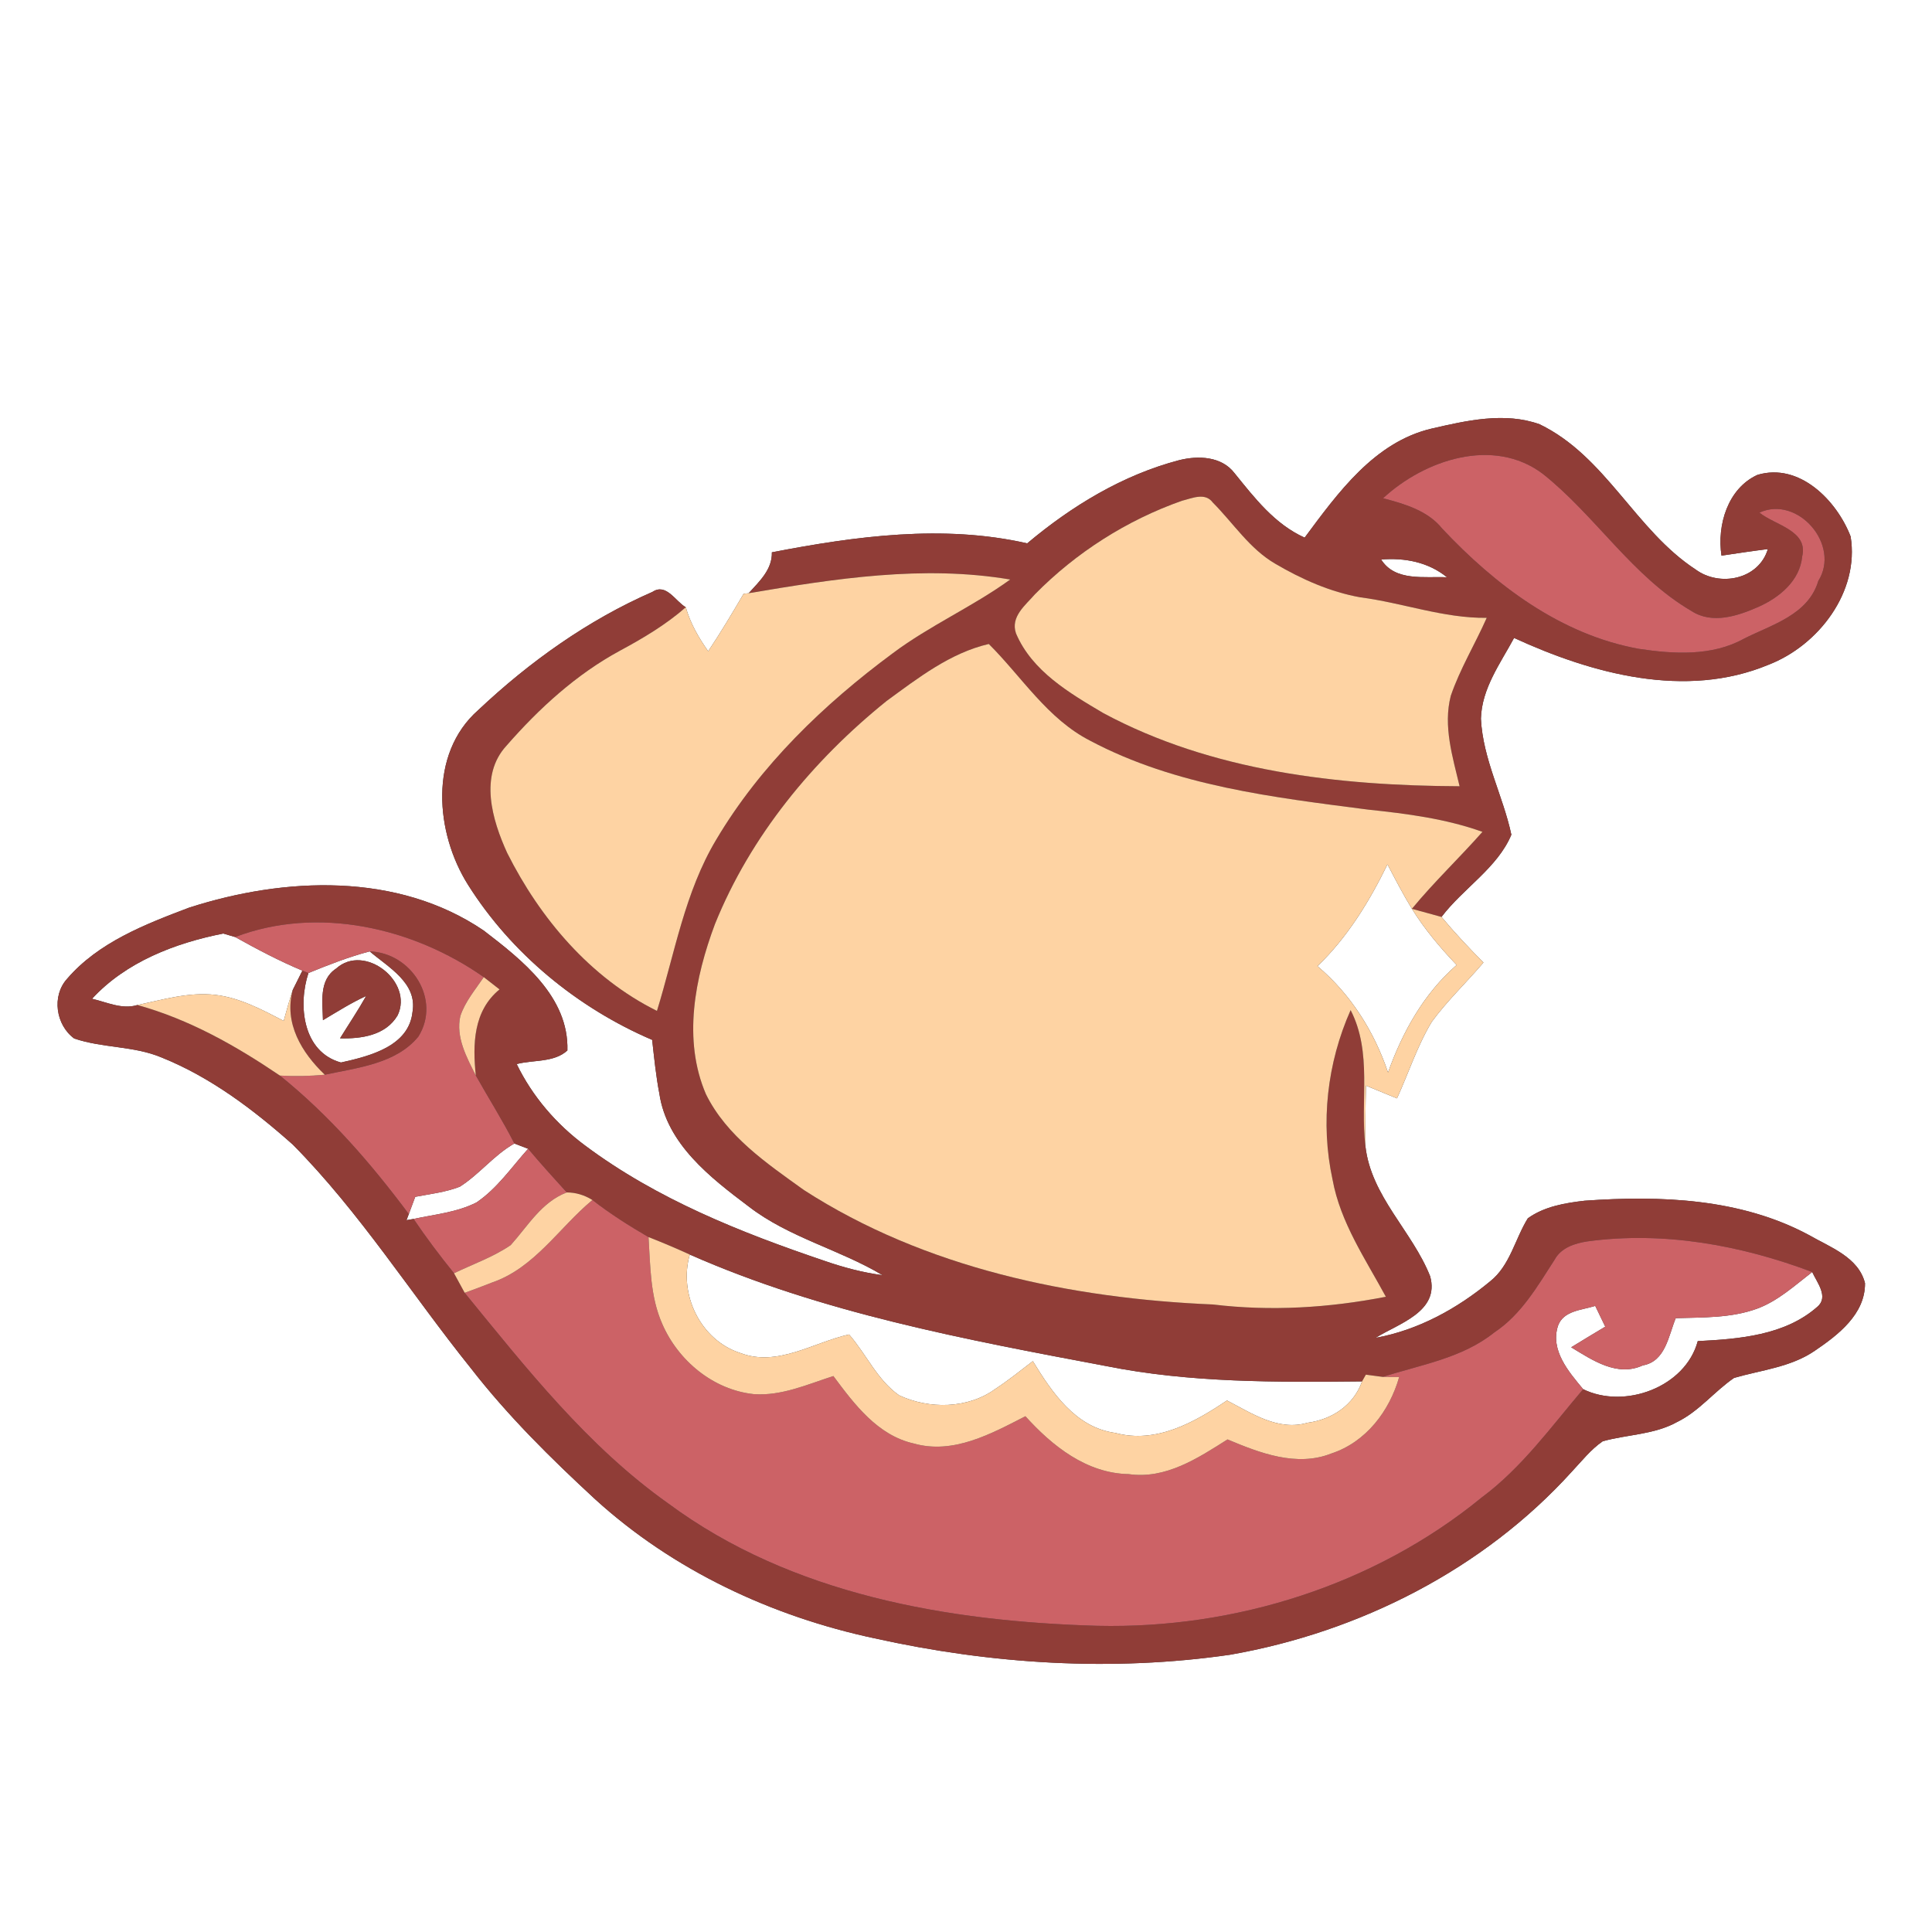 <?xml version="1.0" encoding="UTF-8" ?>
<!DOCTYPE svg PUBLIC "-//W3C//DTD SVG 1.1//EN" "http://www.w3.org/Graphics/SVG/1.1/DTD/svg11.dtd">
<svg width="250pt" height="250pt" viewBox="0 0 250 250" version="1.1" xmlns="http://www.w3.org/2000/svg">
<rect x="0" y="0" width="250" height="250" fill="#333333" stroke="none"/>
<g id="#ffffffff">
<path fill="#ffffff" opacity="1.00" d=" M 0.00 0.00 L 250.00 0.00 L 250.00 250.00 L 0.00 250.00 L 0.00 0.00 M 185.25 55.46 C 177.84 57.20 173.11 63.80 168.82 69.57 C 164.94 67.82 162.35 64.44 159.75 61.23 C 158.08 59.03 155.03 58.93 152.57 59.55 C 145.26 61.47 138.67 65.48 132.92 70.31 C 122.04 67.83 110.70 69.38 99.88 71.47 C 99.94 73.70 98.26 75.23 96.88 76.76 L 96.22 76.84 C 94.75 79.35 93.26 81.85 91.64 84.27 C 90.40 82.52 89.33 80.65 88.74 78.58 C 87.38 77.79 86.21 75.41 84.43 76.59 C 76.07 80.24 68.50 85.65 61.88 91.89 C 55.45 97.55 56.33 107.81 60.58 114.52 C 66.19 123.41 74.75 130.43 84.39 134.56 C 84.65 136.88 84.88 139.21 85.32 141.51 C 86.29 148.04 91.93 152.39 96.87 156.11 C 102.08 160.14 108.62 161.67 114.21 165.01 C 111.64 164.67 109.13 164.00 106.68 163.15 C 95.83 159.48 85.00 155.16 75.75 148.26 C 72.01 145.50 68.89 141.88 66.86 137.69 C 69.01 137.12 71.69 137.52 73.42 135.93 C 73.62 128.97 67.58 124.24 62.59 120.41 C 51.43 112.83 36.81 113.47 24.44 117.46 C 18.77 119.61 12.73 121.94 8.68 126.66 C 6.66 128.89 7.23 132.64 9.60 134.38 C 13.28 135.64 17.33 135.32 20.94 136.85 C 27.27 139.40 32.82 143.60 37.89 148.11 C 46.59 156.90 53.21 167.44 60.93 177.05 C 65.72 183.22 71.29 188.72 77.01 194.00 C 87.11 203.20 99.88 209.17 113.18 212.00 C 128.23 215.34 143.91 216.34 159.19 214.12 C 175.91 211.19 191.96 203.07 203.41 190.41 C 204.68 189.06 205.85 187.56 207.39 186.50 C 210.58 185.61 214.06 185.65 217.01 184.01 C 219.85 182.63 221.82 180.06 224.39 178.30 C 227.91 177.28 231.73 176.92 234.83 174.79 C 237.84 172.75 241.37 170.05 241.33 166.04 C 240.49 162.67 236.80 161.39 234.09 159.82 C 225.23 155.06 214.88 154.68 205.07 155.37 C 202.52 155.66 199.82 156.12 197.70 157.65 C 196.03 160.34 195.41 163.75 192.83 165.80 C 188.55 169.35 183.50 172.12 177.99 173.12 C 180.97 171.27 186.33 169.73 185.06 165.15 C 182.75 159.31 177.40 154.80 176.68 148.29 C 176.66 145.68 176.69 143.08 176.76 140.48 C 178.09 141.03 179.43 141.58 180.77 142.13 C 182.28 138.83 183.39 135.33 185.28 132.21 C 187.29 129.47 189.77 127.13 191.96 124.55 C 190.07 122.66 188.24 120.70 186.53 118.65 C 189.32 114.96 193.79 112.29 195.57 108.01 C 194.50 102.99 191.88 98.24 191.63 93.00 C 191.73 89.10 194.14 85.85 195.92 82.55 C 206.02 87.19 218.09 90.49 228.84 86.02 C 235.33 83.51 240.63 76.57 239.47 69.42 C 237.68 64.77 232.85 59.82 227.41 61.45 C 223.56 63.21 222.16 67.96 222.76 71.90 C 224.76 71.60 226.75 71.30 228.76 71.05 C 227.58 75.00 222.51 75.98 219.41 73.69 C 211.62 68.60 207.79 59.03 199.22 54.90 C 194.71 53.28 189.77 54.42 185.25 55.46 Z" />
<path fill="#ffffff" opacity="1.00" d=" M 178.72 72.40 C 181.75 72.15 184.83 72.73 187.24 74.70 C 184.34 74.56 180.53 75.28 178.72 72.40 Z" />
<path fill="#ffffff" opacity="1.00" d=" M 179.54 111.85 C 180.55 113.79 181.56 115.73 182.70 117.60 C 184.34 120.24 186.35 122.62 188.49 124.87 C 184.24 128.57 181.48 133.54 179.61 138.78 C 177.82 133.47 174.78 128.65 170.48 125.02 C 174.36 121.29 177.19 116.66 179.54 111.85 Z" />
<path fill="#ffffff" opacity="1.00" d=" M 11.91 129.24 C 16.30 124.47 22.66 122.03 28.89 120.80 C 29.27 120.91 30.05 121.13 30.43 121.25 C 33.26 122.83 36.14 124.35 39.13 125.60 C 38.82 126.23 38.20 127.47 37.88 128.10 C 37.45 129.42 37.08 130.76 36.71 132.10 C 33.92 130.66 31.06 129.11 27.89 128.74 C 24.46 128.34 21.10 129.35 17.78 130.05 C 15.79 130.66 13.82 129.68 11.91 129.24 Z" />
<path fill="#ffffff" opacity="1.00" d=" M 39.91 125.91 C 42.51 124.85 45.12 123.82 47.84 123.11 C 50.24 125.16 54.03 127.20 53.38 130.94 C 52.92 135.42 47.78 136.67 44.12 137.49 C 39.18 136.13 38.53 130.10 39.91 125.91 M 43.50 125.33 C 41.23 126.81 41.75 129.71 41.79 132.01 C 43.63 130.92 45.43 129.77 47.38 128.88 C 46.33 130.75 45.13 132.53 44.00 134.36 C 46.76 134.43 49.91 133.99 51.45 131.39 C 53.54 127.04 47.17 122.01 43.50 125.33 Z" />
<path fill="#ffffff" opacity="1.00" d=" M 59.50 153.56 C 62.04 151.95 63.92 149.46 66.56 147.97 C 67.00 148.14 67.90 148.48 68.34 148.65 C 66.20 151.03 64.34 153.79 61.65 155.60 C 59.13 156.88 56.25 157.14 53.52 157.73 L 52.60 157.89 L 52.90 157.10 C 53.11 156.54 53.52 155.43 53.73 154.87 C 55.66 154.50 57.65 154.28 59.50 153.56 Z" />
<path fill="#ffffff" opacity="1.00" d=" M 95.77 175.07 C 90.63 173.40 87.77 167.44 89.26 162.34 C 106.35 169.88 124.84 173.32 143.09 176.76 C 154.01 178.95 165.17 178.86 176.25 178.75 C 175.15 181.85 172.35 183.69 169.17 184.11 C 165.40 185.21 161.96 182.87 158.77 181.22 C 154.54 184.06 149.61 186.85 144.31 185.42 C 139.18 184.72 136.13 180.18 133.65 176.13 C 132.05 177.36 130.48 178.62 128.79 179.73 C 125.24 182.31 120.23 182.37 116.34 180.55 C 113.52 178.58 112.10 175.23 109.87 172.68 C 105.25 173.70 100.61 176.93 95.77 175.07 Z" />
<path fill="#ffffff" opacity="1.00" d=" M 227.37 169.34 C 230.08 168.34 232.24 166.34 234.50 164.60 C 235.10 165.93 236.69 167.83 235.15 169.11 C 230.96 172.80 225.03 173.27 219.69 173.54 C 218.09 179.51 210.21 182.39 204.86 179.76 C 202.99 177.51 200.58 174.73 201.60 171.57 C 202.30 169.57 204.72 169.54 206.42 168.98 C 206.85 169.87 207.28 170.77 207.72 171.67 C 206.25 172.55 204.77 173.44 203.31 174.34 C 206.06 176.00 209.25 178.21 212.58 176.68 C 215.52 176.17 215.90 172.85 216.84 170.57 C 220.37 170.46 224.00 170.57 227.37 169.34 Z" />
</g>
<g id="#903d37ff">
<path fill="#903d37" opacity="1.00" d=" M 185.25 55.46 C 189.77 54.42 194.71 53.28 199.22 54.90 C 207.79 59.03 211.62 68.60 219.41 73.69 C 222.51 75.98 227.58 75.00 228.76 71.05 C 226.75 71.30 224.76 71.60 222.76 71.90 C 222.16 67.96 223.56 63.21 227.41 61.45 C 232.85 59.82 237.68 64.77 239.47 69.42 C 240.63 76.57 235.33 83.51 228.84 86.02 C 218.09 90.49 206.02 87.19 195.92 82.55 C 194.14 85.85 191.73 89.10 191.63 93.00 C 191.88 98.24 194.50 102.99 195.57 108.01 C 193.79 112.29 189.32 114.96 186.53 118.65 C 185.25 118.30 183.98 117.95 182.70 117.60 C 185.57 114.12 188.85 111.01 191.83 107.64 C 187.06 105.93 182.02 105.29 177.01 104.76 C 164.80 103.18 152.12 101.71 141.09 95.86 C 135.54 93.03 132.23 87.59 127.95 83.33 C 122.95 84.49 118.79 87.74 114.72 90.71 C 105.19 98.39 97.11 108.18 92.51 119.59 C 89.92 126.52 88.32 134.54 91.35 141.59 C 94.03 147.03 99.25 150.56 104.04 154.00 C 119.70 164.10 138.57 168.02 156.97 168.80 C 164.43 169.70 171.97 169.24 179.33 167.80 C 176.69 162.92 173.44 158.19 172.43 152.63 C 170.84 145.31 171.73 137.54 174.77 130.71 C 177.61 136.23 175.98 142.41 176.68 148.29 C 177.40 154.80 182.75 159.31 185.06 165.15 C 186.33 169.73 180.97 171.27 177.99 173.12 C 183.50 172.12 188.55 169.35 192.83 165.80 C 195.41 163.75 196.03 160.34 197.70 157.65 C 199.82 156.12 202.52 155.66 205.07 155.37 C 214.88 154.68 225.23 155.06 234.09 159.82 C 236.80 161.39 240.49 162.67 241.33 166.04 C 241.37 170.05 237.84 172.75 234.83 174.79 C 231.73 176.92 227.91 177.28 224.39 178.30 C 221.82 180.06 219.85 182.63 217.01 184.01 C 214.06 185.65 210.58 185.61 207.39 186.50 C 205.85 187.56 204.68 189.06 203.41 190.41 C 191.96 203.07 175.91 211.19 159.19 214.12 C 143.91 216.34 128.23 215.34 113.18 212.00 C 99.88 209.17 87.11 203.20 77.01 194.00 C 71.29 188.72 65.72 183.22 60.93 177.05 C 53.21 167.44 46.59 156.90 37.89 148.11 C 32.82 143.60 27.27 139.40 20.94 136.85 C 17.33 135.32 13.28 135.64 9.60 134.38 C 7.23 132.64 6.66 128.89 8.68 126.66 C 12.73 121.94 18.77 119.61 24.44 117.46 C 36.81 113.47 51.43 112.83 62.59 120.41 C 67.58 124.24 73.62 128.97 73.42 135.93 C 71.69 137.52 69.01 137.12 66.86 137.69 C 68.89 141.88 72.01 145.50 75.75 148.26 C 85.00 155.16 95.83 159.48 106.68 163.15 C 109.13 164.00 111.64 164.67 114.21 165.01 C 108.62 161.67 102.08 160.14 96.87 156.11 C 91.93 152.39 86.29 148.04 85.32 141.51 C 84.88 139.21 84.65 136.88 84.39 134.56 C 74.75 130.43 66.19 123.41 60.58 114.52 C 56.33 107.81 55.45 97.55 61.88 91.89 C 68.50 85.65 76.07 80.24 84.43 76.59 C 86.21 75.41 87.38 77.79 88.74 78.58 C 86.17 80.83 83.23 82.58 80.24 84.19 C 74.58 87.25 69.76 91.66 65.55 96.48 C 61.97 100.35 63.69 106.12 65.63 110.37 C 69.89 118.86 76.39 126.53 85.01 130.81 C 87.31 123.35 88.61 115.44 92.68 108.65 C 98.38 99.04 106.58 91.15 115.51 84.54 C 120.31 80.94 125.86 78.51 130.72 74.99 C 119.44 73.08 108.03 74.88 96.88 76.76 C 98.26 75.23 99.94 73.70 99.88 71.47 C 110.70 69.38 122.04 67.83 132.92 70.31 C 138.67 65.48 145.26 61.47 152.57 59.55 C 155.03 58.93 158.08 59.03 159.75 61.23 C 162.35 64.44 164.94 67.82 168.82 69.57 C 173.11 63.80 177.84 57.20 185.25 55.46 M 178.97 64.47 C 181.76 65.22 184.71 66.04 186.61 68.39 C 193.48 75.71 201.98 82.14 212.07 83.96 C 216.58 84.64 221.53 84.94 225.66 82.65 C 229.31 80.80 233.97 79.58 235.29 75.17 C 238.21 70.53 232.66 64.06 227.67 66.33 C 229.64 67.95 234.02 68.64 233.20 72.01 C 232.91 75.14 230.25 77.32 227.56 78.52 C 224.88 79.70 221.57 80.82 218.87 79.06 C 211.22 74.59 206.47 66.74 199.63 61.31 C 193.24 56.49 184.33 59.51 178.97 64.47 M 152.94 64.80 C 145.81 67.31 139.24 71.50 133.93 76.89 C 132.69 78.32 130.73 79.80 131.47 81.96 C 133.54 86.85 138.40 89.69 142.78 92.28 C 156.82 99.82 173.16 101.67 188.87 101.74 C 187.97 97.94 186.72 93.96 187.73 90.04 C 188.93 86.53 190.88 83.34 192.38 79.95 C 186.77 80.01 181.50 78.00 176.00 77.29 C 172.11 76.59 168.43 74.95 165.04 72.96 C 161.70 71.03 159.60 67.70 156.93 65.02 C 155.93 63.67 154.23 64.49 152.94 64.80 M 178.72 72.40 C 180.53 75.28 184.34 74.56 187.24 74.70 C 184.83 72.73 181.75 72.15 178.72 72.40 M 30.43 121.25 C 30.05 121.13 29.27 120.91 28.89 120.80 C 22.66 122.03 16.30 124.47 11.91 129.24 C 13.82 129.68 15.79 130.66 17.78 130.05 C 24.49 131.90 30.50 135.31 36.22 139.18 C 42.61 144.32 48.01 150.54 52.90 157.10 L 52.60 157.89 L 53.52 157.73 C 55.15 160.15 56.91 162.48 58.75 164.76 C 59.09 165.39 59.78 166.66 60.13 167.29 C 68.13 177.08 76.07 187.18 86.49 194.56 C 102.40 206.34 122.66 209.83 142.02 210.38 C 159.84 210.79 177.90 205.10 191.75 193.76 C 196.93 189.91 200.72 184.63 204.86 179.76 C 210.21 182.39 218.09 179.51 219.69 173.54 C 225.03 173.27 230.96 172.80 235.15 169.11 C 236.69 167.83 235.10 165.93 234.50 164.60 C 225.26 161.11 215.24 159.29 205.38 160.64 C 203.76 160.89 202.00 161.46 201.17 163.00 C 198.95 166.43 196.86 170.10 193.37 172.41 C 189.22 175.75 183.86 176.59 178.93 178.17 C 178.38 178.10 177.28 177.95 176.74 177.88 L 176.25 178.75 C 165.17 178.86 154.01 178.95 143.09 176.76 C 124.84 173.32 106.35 169.88 89.26 162.34 C 87.50 161.54 85.72 160.78 83.92 160.08 C 81.41 158.62 78.95 157.07 76.66 155.28 C 75.61 154.63 74.50 154.30 73.34 154.30 C 71.65 152.44 69.96 150.58 68.34 148.65 C 67.90 148.48 67.00 148.14 66.56 147.97 C 65.03 144.96 63.22 142.11 61.57 139.17 C 61.15 135.14 61.24 130.81 64.64 128.03 C 64.13 127.64 63.11 126.84 62.60 126.44 C 53.44 120.01 41.11 117.19 30.43 121.25 Z" />
<path fill="#903d37" opacity="1.00" d=" M 47.84 123.11 C 53.24 123.28 57.11 129.37 54.14 134.13 C 51.26 137.66 46.23 138.16 42.03 139.07 C 39.03 136.21 36.72 132.39 37.88 128.10 C 38.20 127.47 38.82 126.23 39.13 125.60 L 39.91 125.91 C 38.53 130.10 39.18 136.13 44.12 137.49 C 47.78 136.67 52.92 135.42 53.38 130.94 C 54.03 127.20 50.24 125.16 47.84 123.11 Z" />
<path fill="#903d37" opacity="1.00" d=" M 43.50 125.33 C 47.17 122.01 53.54 127.04 51.45 131.39 C 49.91 133.99 46.76 134.43 44.00 134.36 C 45.13 132.53 46.33 130.75 47.38 128.88 C 45.43 129.77 43.63 130.92 41.79 132.01 C 41.75 129.71 41.23 126.81 43.50 125.33 Z" />
</g>
<g id="#cc6266ff">
<path fill="#cc6266" opacity="1.00" d=" M 178.97 64.47 C 184.33 59.51 193.24 56.49 199.63 61.31 C 206.47 66.74 211.22 74.59 218.87 79.06 C 221.57 80.82 224.88 79.70 227.56 78.52 C 230.25 77.32 232.91 75.14 233.20 72.01 C 234.02 68.64 229.64 67.95 227.67 66.33 C 232.66 64.06 238.21 70.53 235.29 75.17 C 233.97 79.58 229.31 80.80 225.66 82.65 C 221.53 84.94 216.58 84.64 212.07 83.96 C 201.98 82.14 193.48 75.71 186.61 68.39 C 184.71 66.04 181.76 65.22 178.97 64.47 Z" />
<path fill="#cc6266" opacity="1.00" d=" M 30.43 121.25 C 41.11 117.19 53.44 120.01 62.60 126.44 C 61.51 128.06 60.19 129.60 59.57 131.47 C 58.95 134.20 60.38 136.81 61.57 139.17 C 63.22 142.11 65.03 144.96 66.56 147.97 C 63.92 149.46 62.04 151.95 59.50 153.56 C 57.65 154.28 55.66 154.50 53.73 154.87 C 53.52 155.43 53.11 156.54 52.90 157.10 C 48.01 150.54 42.61 144.32 36.22 139.18 C 38.15 139.29 40.10 139.25 42.03 139.07 C 46.23 138.16 51.26 137.66 54.14 134.13 C 57.11 129.37 53.24 123.28 47.84 123.11 C 45.12 123.82 42.51 124.85 39.91 125.91 L 39.13 125.60 C 36.14 124.35 33.26 122.83 30.43 121.25 Z" />
<path fill="#cc6266" opacity="1.00" d=" M 68.34 148.65 C 69.96 150.58 71.65 152.44 73.34 154.30 C 70.06 155.55 68.31 158.65 66.08 161.12 C 63.82 162.67 61.20 163.57 58.75 164.76 C 56.91 162.48 55.15 160.15 53.52 157.73 C 56.25 157.14 59.13 156.88 61.65 155.60 C 64.34 153.79 66.20 151.03 68.34 148.65 Z" />
<path fill="#cc6266" opacity="1.00" d=" M 76.66 155.28 C 78.95 157.07 81.41 158.62 83.92 160.08 C 84.16 163.85 84.13 167.78 85.69 171.30 C 87.75 176.07 92.30 179.85 97.54 180.40 C 101.13 180.66 104.50 179.13 107.84 178.06 C 110.55 181.70 113.56 185.74 118.25 186.79 C 123.36 188.24 128.28 185.52 132.69 183.26 C 136.17 187.12 140.61 190.65 146.05 190.75 C 150.84 191.44 155.00 188.69 158.84 186.26 C 163.03 188.02 167.78 189.86 172.28 188.08 C 176.75 186.61 179.80 182.60 181.05 178.19 C 180.52 178.18 179.46 178.17 178.93 178.17 C 183.86 176.59 189.22 175.75 193.37 172.41 C 196.86 170.10 198.95 166.43 201.17 163.00 C 202.00 161.46 203.76 160.89 205.38 160.64 C 215.24 159.29 225.26 161.11 234.50 164.60 C 232.24 166.34 230.08 168.34 227.37 169.34 C 224.00 170.57 220.37 170.46 216.84 170.57 C 215.90 172.85 215.52 176.17 212.58 176.68 C 209.25 178.21 206.06 176.00 203.31 174.34 C 204.77 173.44 206.25 172.55 207.72 171.67 C 207.28 170.77 206.85 169.87 206.42 168.98 C 204.72 169.54 202.30 169.57 201.60 171.57 C 200.58 174.73 202.99 177.51 204.86 179.76 C 200.72 184.63 196.93 189.91 191.75 193.76 C 177.90 205.10 159.84 210.79 142.02 210.38 C 122.66 209.83 102.40 206.34 86.49 194.56 C 76.07 187.18 68.13 177.08 60.13 167.29 C 61.31 166.86 62.49 166.43 63.66 165.96 C 69.17 164.08 72.35 158.85 76.66 155.28 Z" />
</g>
<g id="#fed3a3ff">
<path fill="#fed3a3" opacity="1.00" d=" M 152.94 64.80 C 154.23 64.49 155.93 63.67 156.93 65.02 C 159.60 67.70 161.70 71.03 165.04 72.96 C 168.43 74.95 172.11 76.59 176.00 77.29 C 181.50 78.00 186.77 80.01 192.38 79.95 C 190.88 83.34 188.93 86.53 187.73 90.04 C 186.72 93.96 187.97 97.94 188.87 101.74 C 173.16 101.67 156.82 99.82 142.78 92.28 C 138.40 89.69 133.54 86.85 131.47 81.96 C 130.73 79.80 132.69 78.32 133.93 76.89 C 139.24 71.50 145.81 67.31 152.94 64.80 Z" />
<path fill="#fed3a3" opacity="1.00" d=" M 96.88 76.76 C 108.03 74.88 119.44 73.08 130.72 74.99 C 125.86 78.51 120.31 80.94 115.51 84.54 C 106.58 91.15 98.38 99.04 92.68 108.65 C 88.61 115.44 87.31 123.35 85.01 130.81 C 76.39 126.53 69.89 118.86 65.63 110.37 C 63.69 106.12 61.97 100.35 65.55 96.48 C 69.76 91.66 74.58 87.25 80.24 84.19 C 83.23 82.58 86.17 80.83 88.74 78.58 C 89.33 80.65 90.40 82.52 91.64 84.27 C 93.26 81.85 94.75 79.35 96.22 76.84 L 96.88 76.76 Z" />
<path fill="#fed3a3" opacity="1.00" d=" M 114.72 90.71 C 118.79 87.74 122.95 84.49 127.95 83.33 C 132.23 87.59 135.54 93.03 141.09 95.86 C 152.12 101.71 164.80 103.18 177.01 104.76 C 182.02 105.29 187.06 105.93 191.83 107.64 C 188.85 111.01 185.57 114.12 182.70 117.60 C 181.56 115.73 180.55 113.79 179.54 111.85 C 177.19 116.66 174.36 121.29 170.48 125.02 C 174.78 128.65 177.82 133.47 179.61 138.78 C 181.48 133.54 184.24 128.57 188.49 124.87 C 186.35 122.62 184.34 120.24 182.70 117.60 C 183.98 117.95 185.25 118.30 186.53 118.65 C 188.24 120.70 190.07 122.66 191.96 124.55 C 189.77 127.13 187.29 129.47 185.28 132.21 C 183.39 135.33 182.28 138.83 180.77 142.13 C 179.43 141.58 178.09 141.03 176.76 140.48 C 176.69 143.08 176.66 145.68 176.68 148.29 C 175.98 142.41 177.61 136.23 174.77 130.71 C 171.73 137.54 170.84 145.31 172.43 152.63 C 173.44 158.19 176.69 162.92 179.33 167.80 C 171.97 169.24 164.43 169.70 156.97 168.80 C 138.57 168.02 119.70 164.10 104.04 154.00 C 99.25 150.56 94.03 147.03 91.35 141.59 C 88.32 134.54 89.92 126.52 92.51 119.59 C 97.11 108.18 105.19 98.39 114.72 90.71 Z" />
<path fill="#fed3a3" opacity="1.00" d=" M 59.57 131.47 C 60.19 129.60 61.51 128.06 62.60 126.44 C 63.11 126.84 64.13 127.64 64.64 128.03 C 61.24 130.81 61.15 135.14 61.57 139.17 C 60.38 136.81 58.95 134.20 59.57 131.47 Z" />
<path fill="#fed3a3" opacity="1.00" d=" M 36.71 132.10 C 37.08 130.76 37.45 129.42 37.88 128.10 C 36.72 132.39 39.03 136.21 42.03 139.07 C 40.10 139.25 38.15 139.29 36.22 139.18 C 30.50 135.31 24.49 131.90 17.78 130.05 C 21.10 129.35 24.46 128.34 27.89 128.74 C 31.06 129.11 33.92 130.66 36.71 132.10 Z" />
<path fill="#fed3a3" opacity="1.00" d=" M 73.34 154.30 C 74.50 154.30 75.61 154.63 76.66 155.28 C 72.35 158.85 69.17 164.08 63.66 165.96 C 62.49 166.43 61.31 166.86 60.13 167.29 C 59.78 166.66 59.09 165.39 58.75 164.76 C 61.20 163.57 63.82 162.67 66.08 161.12 C 68.31 158.65 70.06 155.55 73.34 154.30 Z" />
<path fill="#fed3a3" opacity="1.00" d=" M 83.92 160.08 C 85.72 160.78 87.50 161.54 89.26 162.34 C 87.77 167.44 90.63 173.40 95.77 175.07 C 100.61 176.93 105.25 173.70 109.87 172.68 C 112.10 175.23 113.52 178.58 116.34 180.55 C 120.23 182.37 125.24 182.31 128.79 179.73 C 130.48 178.62 132.05 177.36 133.65 176.13 C 136.13 180.18 139.18 184.72 144.31 185.42 C 149.61 186.85 154.54 184.06 158.77 181.22 C 161.96 182.87 165.40 185.21 169.17 184.11 C 172.35 183.69 175.15 181.85 176.25 178.75 L 176.74 177.88 C 177.28 177.95 178.38 178.10 178.93 178.17 C 179.46 178.17 180.52 178.18 181.05 178.19 C 179.80 182.60 176.75 186.61 172.28 188.08 C 167.78 189.86 163.03 188.02 158.84 186.26 C 155.00 188.69 150.84 191.44 146.05 190.75 C 140.61 190.65 136.17 187.12 132.69 183.26 C 128.28 185.52 123.36 188.24 118.25 186.79 C 113.56 185.74 110.55 181.70 107.84 178.06 C 104.50 179.13 101.13 180.66 97.54 180.40 C 92.30 179.85 87.75 176.07 85.69 171.30 C 84.13 167.78 84.16 163.85 83.92 160.08 Z" />
</g>
</svg>
